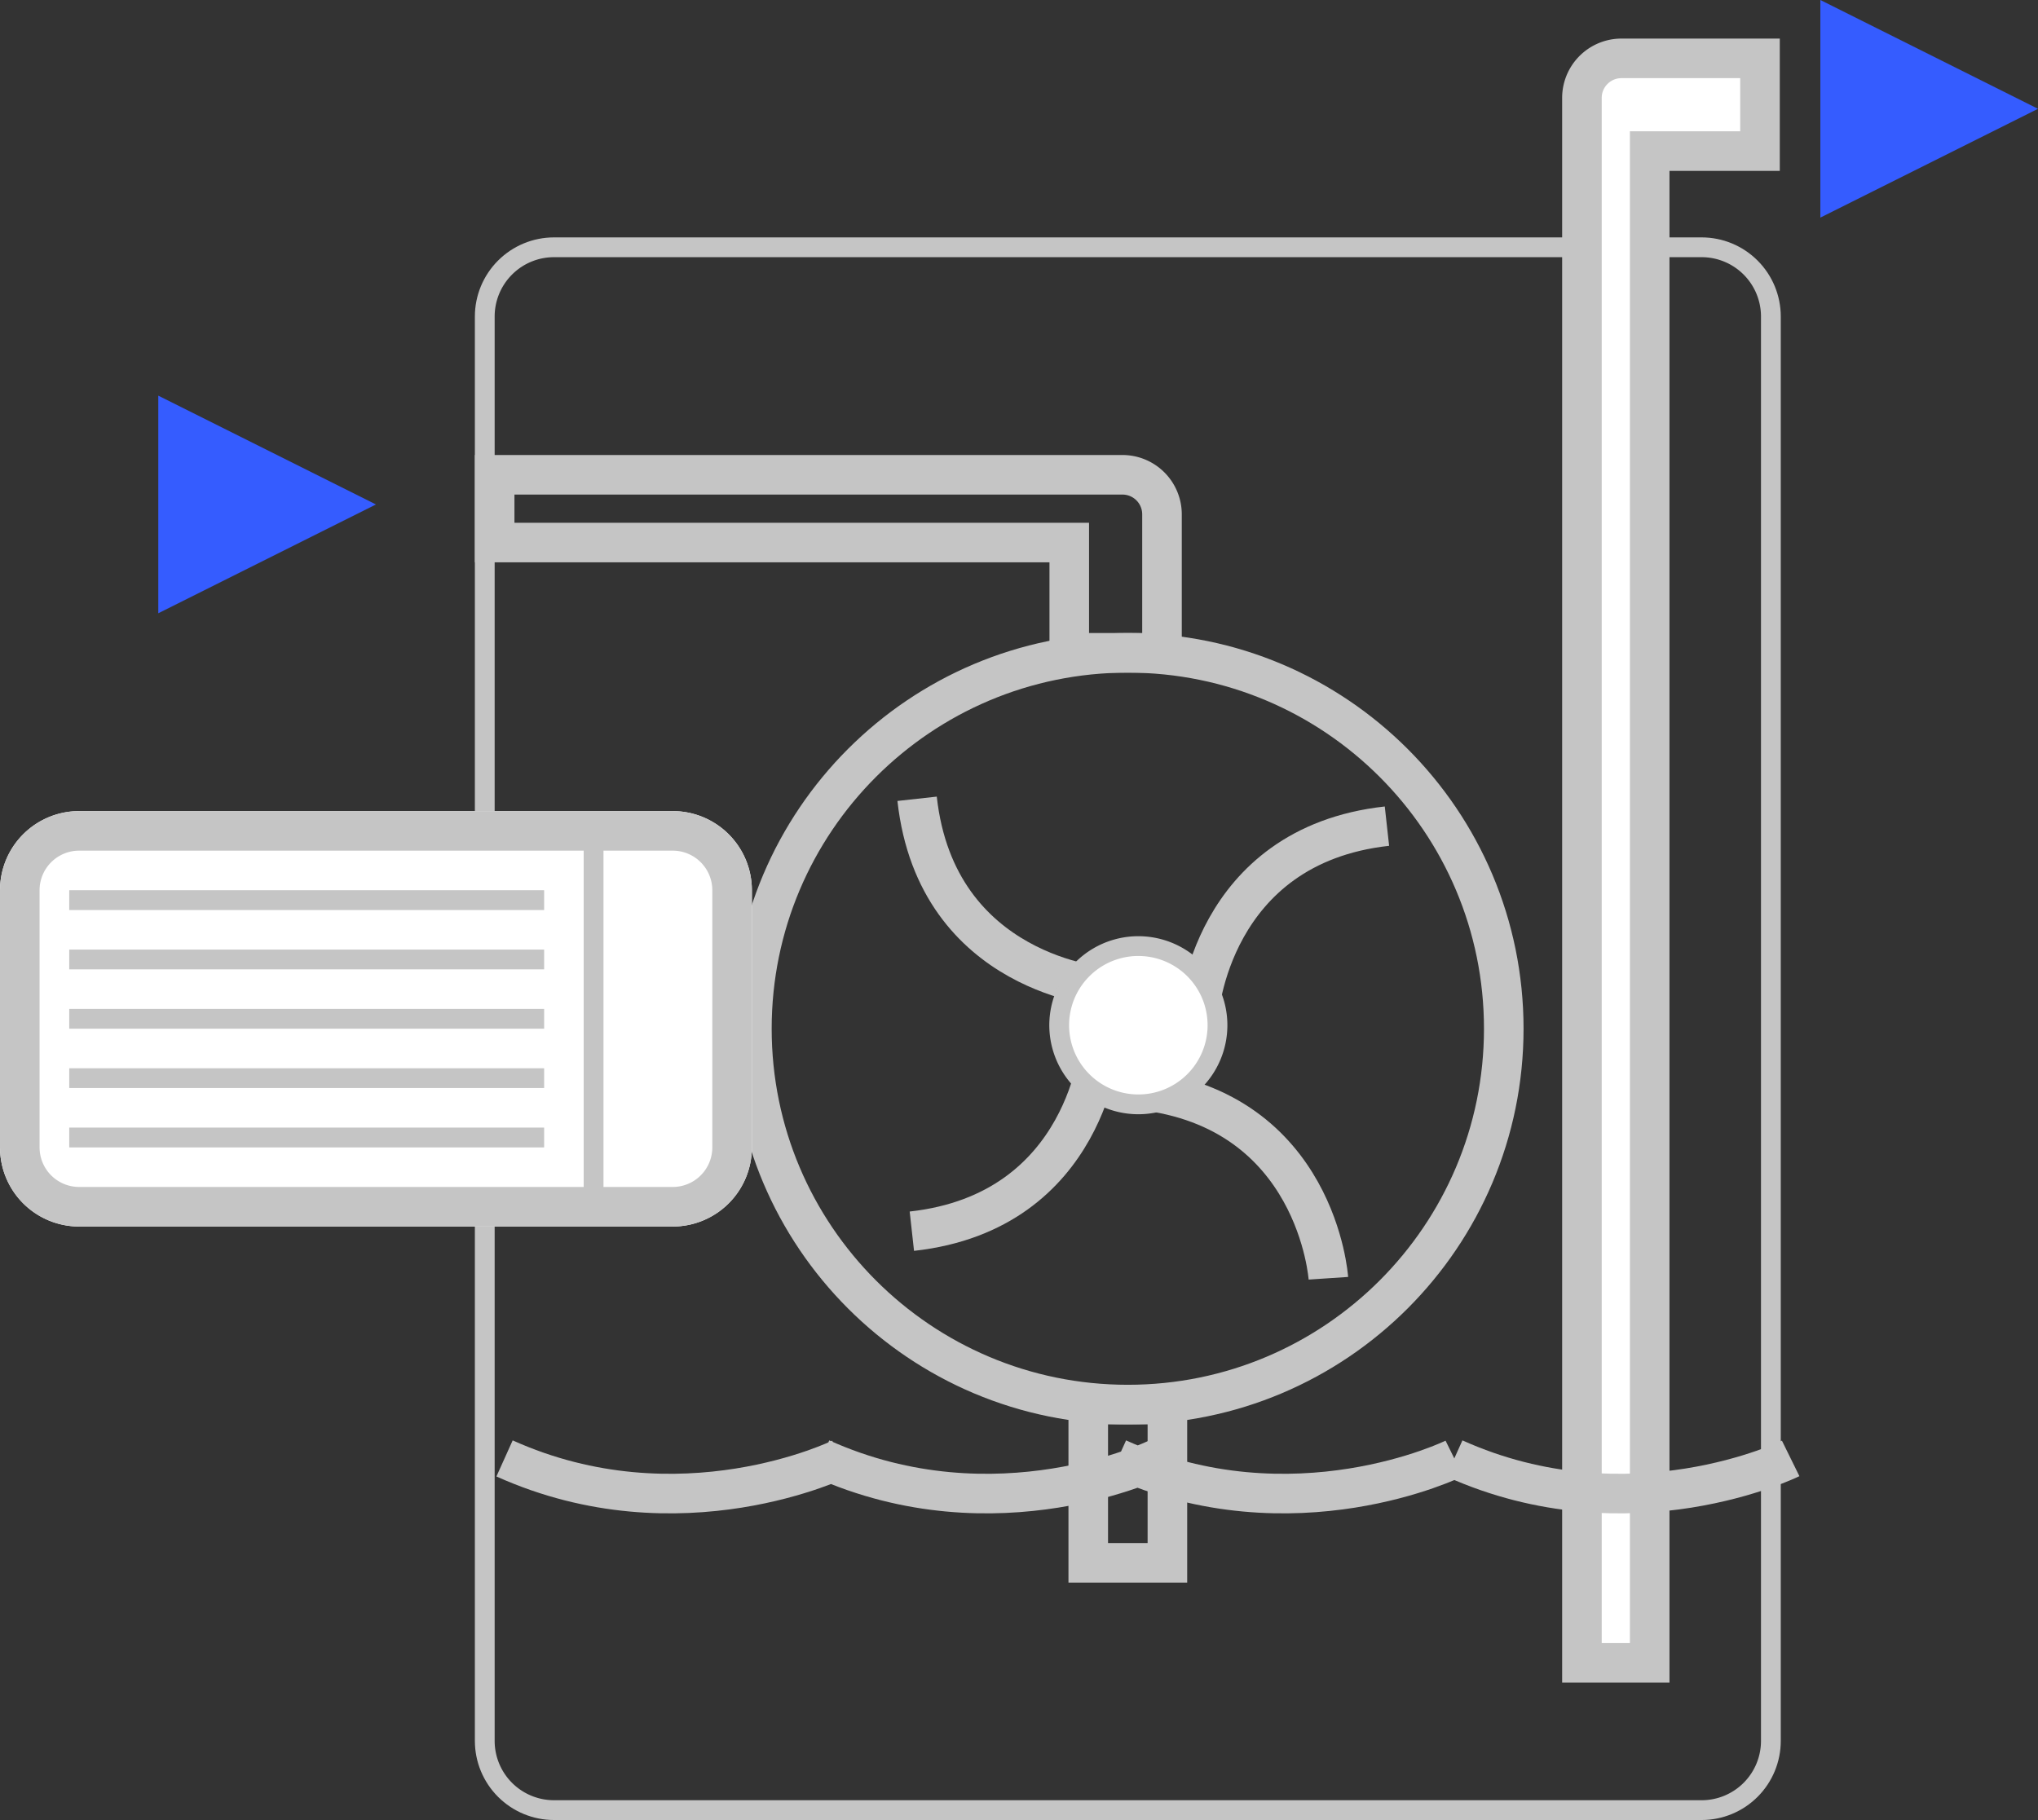 <svg xmlns="http://www.w3.org/2000/svg" width="103" height="92">
    <rect width="100%" height="100%" fill="#333333" stroke="none"/>
    <defs>
        <clipPath id="a">
            <path fill="#fff" d="M24 16a4 4 0 014-4h58a4 4 0 014 4v72a4 4 0 01-4 4H28a4 4 0 01-4-4z"/>
        </clipPath>
        <clipPath id="b">
            <path fill="#fff" d="M0 45a4 4 0 014-4h30a4 4 0 014 4v13a4 4 0 01-4 4H4a4 4 0 01-4-4z"/>
        </clipPath>
        <clipPath id="c">
            <path fill="#fff" d="M54 70h6v10h-6z"/>
        </clipPath>
    </defs>
    <path fill="none" stroke="#c5c5c5" stroke-miterlimit="50" stroke-width="2" d="M58.727 33v0-3.942 0V26a2 2 0 00-2-2h-4.71v0H25v3.425h29.04V33z"/>
    <path fill="none" stroke="#c5c5c5" stroke-miterlimit="50" stroke-width="2" d="M24 16a4 4 0 014-4h58a4 4 0 014 4v72a4 4 0 01-4 4H28a4 4 0 01-4-4z" clip-path="url(&quot;#a&quot;)"/>
    <path fill="#fff" d="M88.95 2.95h-7a2 2 0 00-2 2v79.107h3.425V7.637h5.575z"/>
    <path fill="none" stroke="#c5c5c5" stroke-miterlimit="50" stroke-width="2" d="M88.95 2.95h-7a2 2 0 00-2 2v4.71h0v74.397h3.425V7.637h5.575z"/>
    <path fill="#355cff" d="M19 25.5L8 31V20zm84-20L92 11V0z"/>
    <path fill="none" stroke="#c5c5c5" stroke-miterlimit="50" stroke-width="2" d="M57 71c10.493 0 19-8.507 19-19s-8.507-19-19-19-19 8.507-19 19 8.507 19 19 19z"/>
    <path fill="#fff" d="M0 45a4 4 0 014-4h30a4 4 0 014 4v13a4 4 0 01-4 4H4a4 4 0 01-4-4z"/>
    <path fill="none" stroke="#c5c5c5" stroke-miterlimit="50" stroke-width="4" d="M0 45a4 4 0 014-4h30a4 4 0 014 4v13a4 4 0 01-4 4H4a4 4 0 01-4-4z" clip-path="url(&quot;#b&quot;)"/>
    <path fill="none" stroke="#c5c5c5" stroke-linecap="square" stroke-miterlimit="50" d="M27 45.5H4m23 3H4m23 3H4m23 3H4m23 3H4m26 3.414V42.5"/>
    <path fill="none" stroke="#c5c5c5" stroke-miterlimit="50" stroke-width="2" d="M70.096 41.761c-8.947.99-9.515 9.515-9.515 9.515m-14.496 10.96c8.946-.99 9.515-9.515 9.515-9.515m2.02 2.379c8.947.99 9.516 9.515 9.516 9.515M46.35 40.378c.99 8.946 9.514 9.515 9.514 9.515"/>
    <path fill="#fff" d="M54.672 54.621a4 4 0 105.656-5.657 4 4 0 00-5.656 5.657z"/>
    <path fill="none" stroke="#c5c5c5" stroke-miterlimit="50" d="M54.672 54.621a4 4 0 105.656-5.657 4 4 0 00-5.656 5.657z"/>
    <path fill="none" stroke="#c5c5c5" stroke-miterlimit="50" stroke-width="4" d="M54 70v0h6v10h-6v0z" clip-path="url(&quot;#c&quot;)"/>
    <path fill="none" stroke="#c5c5c5" stroke-miterlimit="50" stroke-width="2" d="M73.5 73.722c8.877 4 17 0 17 0m-34 0c8.877 4 17 0 17 0m-32 0c8.877 4 17 0 17 0m-33 0c8.877 4 17 0 17 0"/>
</svg>
